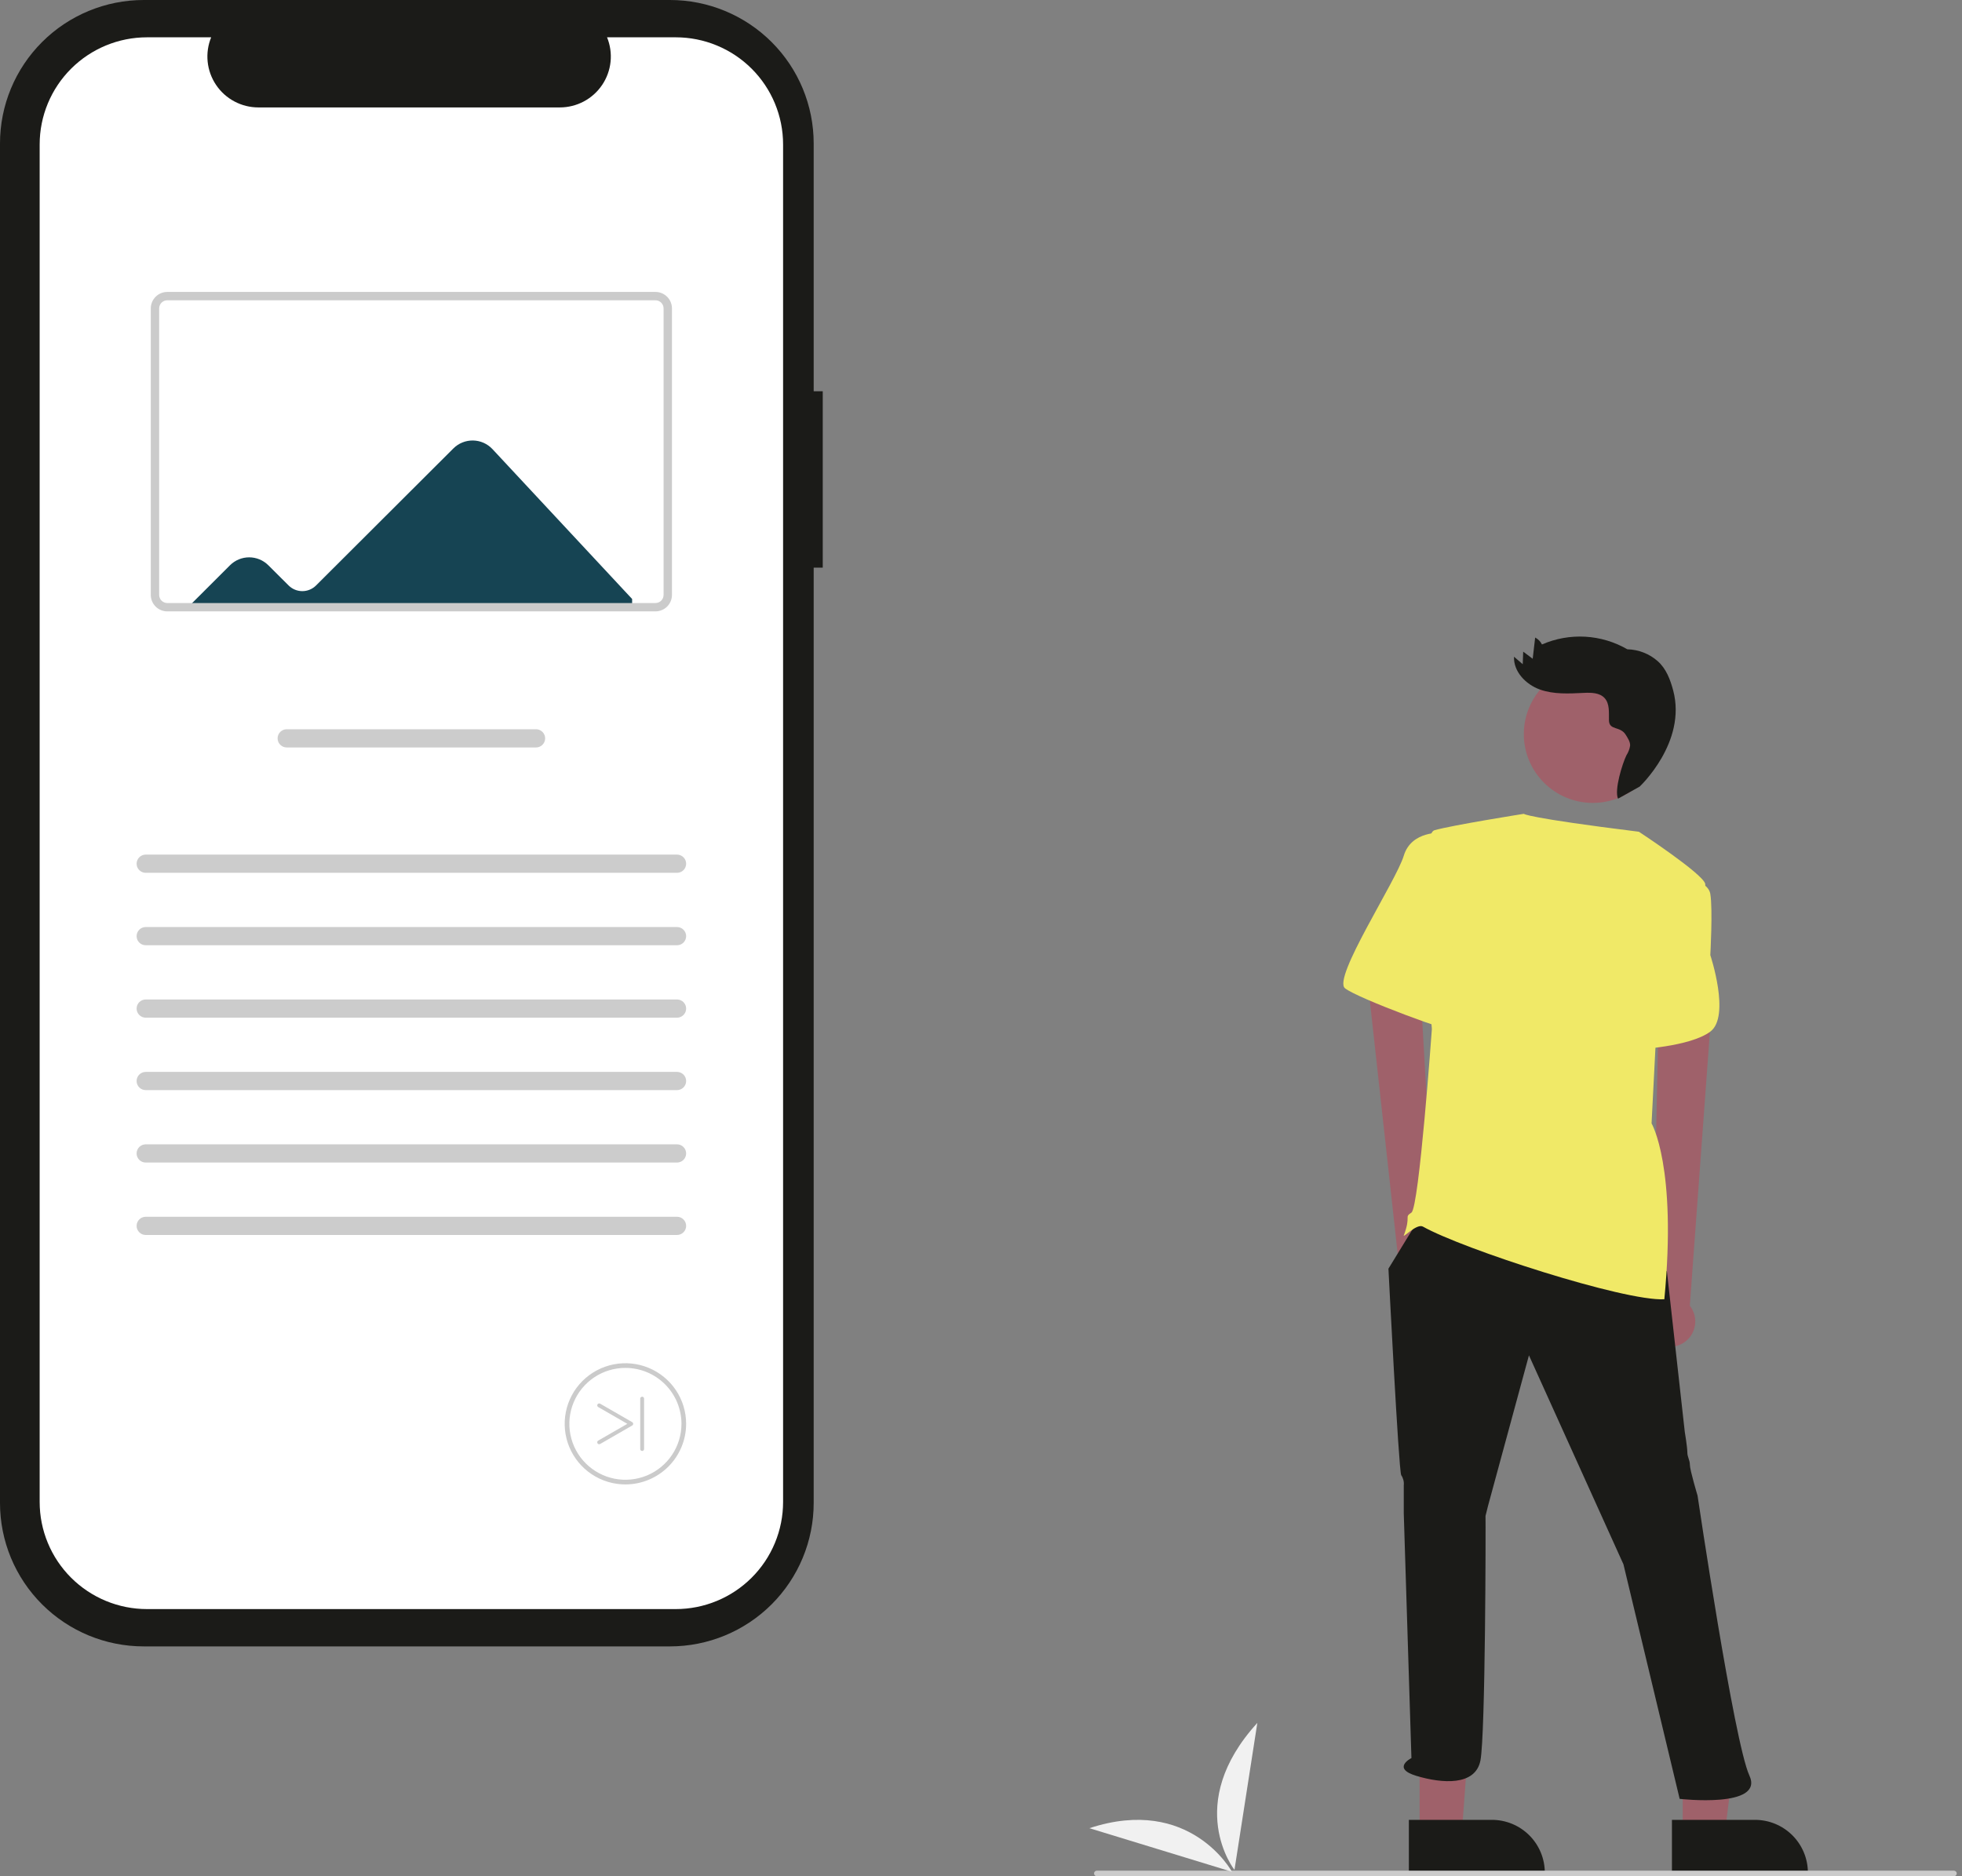 <svg width="230" height="220" viewBox="0 0 230 220" fill="none" xmlns="http://www.w3.org/2000/svg">
<rect x="0" y="0" width="230" height="220" fill="#808080" stroke="none"/>
<g clip-path="url(#clip0_889_3955)">
<path d="M96.448 45.876H95.386V16.818C95.386 12.357 93.61 8.08 90.45 4.926C87.29 1.772 83.004 4.33175e-06 78.535 0H16.851C14.638 -5.57653e-06 12.447 0.435 10.402 1.28C8.358 2.125 6.5 3.364 4.936 4.926C3.371 6.488 2.13 8.341 1.283 10.382C0.436 12.422 5.1577e-06 14.609 0 16.818V176.232C-3.47215e-06 180.692 1.775 184.97 4.936 188.124C8.096 191.278 12.382 193.05 16.851 193.05H78.535C80.748 193.05 82.939 192.615 84.983 191.77C87.028 190.924 88.885 189.686 90.45 188.124C92.015 186.562 93.256 184.708 94.103 182.668C94.95 180.627 95.386 178.44 95.386 176.232V66.56H96.448L96.448 45.876Z" fill="#1B1B18"/>
<path d="M79.215 4.375H71.163C71.533 5.282 71.675 6.265 71.575 7.238C71.475 8.211 71.136 9.145 70.589 9.957C70.042 10.77 69.304 11.435 68.439 11.895C67.573 12.355 66.608 12.596 65.628 12.596H30.29C29.309 12.596 28.344 12.355 27.479 11.895C26.613 11.435 25.875 10.77 25.328 9.957C24.781 9.145 24.443 8.211 24.343 7.238C24.243 6.265 24.384 5.282 24.754 4.375H17.234C13.896 4.375 10.696 5.699 8.336 8.054C5.976 10.409 4.65 13.604 4.65 16.935V176.115C4.65 177.764 4.975 179.397 5.608 180.921C6.24 182.445 7.167 183.83 8.336 184.996C9.504 186.162 10.892 187.087 12.418 187.718C13.945 188.35 15.581 188.674 17.234 188.674H79.215C80.867 188.674 82.504 188.35 84.031 187.718C85.557 187.087 86.945 186.162 88.113 184.996C89.282 183.83 90.209 182.445 90.841 180.921C91.473 179.397 91.799 177.764 91.799 176.115V16.935C91.799 15.286 91.473 13.652 90.841 12.129C90.209 10.605 89.282 9.22 88.113 8.054C86.945 6.888 85.557 5.963 84.031 5.332C82.504 4.7 80.867 4.375 79.215 4.375Z" fill="white"/>
<path d="M76.839 71.199H19.61C19.228 71.198 18.861 71.046 18.59 70.776C18.32 70.507 18.168 70.141 18.168 69.759V36.161C18.168 35.779 18.32 35.413 18.59 35.143C18.861 34.873 19.228 34.721 19.61 34.721H76.839C77.221 34.721 77.588 34.873 77.858 35.143C78.129 35.413 78.281 35.779 78.281 36.161V69.759C78.281 70.141 78.129 70.507 77.858 70.776C77.588 71.046 77.221 71.198 76.839 71.199Z" fill="white"/>
<path d="M57.727 52.658C57.435 52.347 57.084 52.097 56.694 51.924C56.305 51.751 55.884 51.658 55.457 51.65C55.031 51.643 54.607 51.721 54.211 51.88C53.815 52.039 53.455 52.276 53.153 52.577L37.047 68.651C36.622 69.074 36.046 69.313 35.445 69.314C34.844 69.315 34.267 69.078 33.84 68.656L31.455 66.28C31.16 65.985 30.81 65.752 30.424 65.592C30.039 65.433 29.626 65.351 29.209 65.351C28.791 65.351 28.378 65.433 27.993 65.592C27.608 65.752 27.258 65.985 26.963 66.28L22.346 70.892H74.102V70.235L57.727 52.658Z" fill="#164453"/>
<path d="M76.838 71.689H19.61C19.097 71.688 18.606 71.484 18.243 71.123C17.881 70.761 17.677 70.27 17.676 69.759V36.161C17.677 35.649 17.881 35.159 18.243 34.797C18.606 34.435 19.097 34.231 19.61 34.231H76.838C77.351 34.231 77.842 34.435 78.205 34.797C78.567 35.159 78.771 35.649 78.772 36.161V69.759C78.771 70.27 78.567 70.761 78.205 71.123C77.842 71.484 77.351 71.688 76.838 71.689ZM19.61 35.211C19.358 35.211 19.116 35.311 18.937 35.489C18.759 35.668 18.658 35.909 18.658 36.161V69.759C18.658 70.011 18.759 70.252 18.937 70.43C19.116 70.608 19.358 70.708 19.61 70.709H76.838C77.091 70.708 77.332 70.608 77.511 70.43C77.689 70.252 77.79 70.011 77.79 69.759V36.161C77.79 35.909 77.689 35.668 77.511 35.489C77.332 35.311 77.091 35.211 76.838 35.211L19.61 35.211Z" fill="#CBCBCB"/>
<path d="M73.315 174.058C71.907 174.058 70.531 173.641 69.36 172.86C68.189 172.079 67.277 170.97 66.738 169.671C66.199 168.373 66.058 166.944 66.333 165.566C66.607 164.188 67.285 162.922 68.281 161.928C69.277 160.934 70.545 160.258 71.926 159.983C73.307 159.709 74.739 159.85 76.04 160.388C77.34 160.926 78.452 161.836 79.235 163.005C80.017 164.173 80.434 165.547 80.434 166.952C80.432 168.836 79.681 170.642 78.347 171.974C77.012 173.306 75.203 174.055 73.315 174.058ZM73.315 160.394C72.015 160.394 70.745 160.778 69.664 161.499C68.583 162.22 67.741 163.244 67.244 164.442C66.746 165.641 66.616 166.96 66.87 168.232C67.123 169.504 67.749 170.673 68.668 171.59C69.587 172.507 70.758 173.132 72.033 173.385C73.308 173.638 74.629 173.508 75.83 173.012C77.031 172.515 78.057 171.675 78.779 170.596C79.501 169.518 79.887 168.249 79.887 166.952C79.885 165.213 79.192 163.546 77.96 162.317C76.728 161.087 75.057 160.395 73.315 160.394Z" fill="#CBCBCB"/>
<path d="M70.24 169.344C70.19 169.344 70.141 169.328 70.102 169.298C70.062 169.267 70.033 169.224 70.02 169.176C70.007 169.128 70.01 169.076 70.03 169.03C70.049 168.984 70.083 168.945 70.126 168.92L73.542 166.952L70.126 164.984C70.074 164.954 70.036 164.904 70.02 164.846C70.004 164.788 70.013 164.726 70.043 164.673C70.073 164.621 70.123 164.583 70.181 164.568C70.239 164.552 70.302 164.56 70.354 164.59L74.111 166.755C74.146 166.775 74.174 166.804 74.194 166.838C74.214 166.873 74.225 166.912 74.225 166.952C74.225 166.992 74.214 167.031 74.194 167.066C74.174 167.1 74.146 167.129 74.111 167.149L70.354 169.314C70.319 169.334 70.28 169.344 70.24 169.344Z" fill="#CBCBCB"/>
<path d="M75.278 170.134C75.218 170.134 75.16 170.11 75.117 170.067C75.074 170.025 75.05 169.967 75.05 169.907V163.998C75.05 163.938 75.075 163.88 75.117 163.838C75.16 163.795 75.218 163.771 75.278 163.771C75.338 163.771 75.396 163.795 75.439 163.838C75.481 163.88 75.505 163.938 75.506 163.998V169.907C75.506 169.967 75.482 170.025 75.439 170.067C75.396 170.11 75.338 170.134 75.278 170.134Z" fill="#CBCBCB"/>
<path d="M33.612 85.508C33.328 85.508 33.056 85.621 32.855 85.821C32.655 86.021 32.542 86.293 32.542 86.576C32.542 86.859 32.655 87.131 32.855 87.331C33.056 87.531 33.328 87.644 33.612 87.644H62.837C63.12 87.644 63.392 87.531 63.593 87.331C63.794 87.131 63.906 86.859 63.906 86.576C63.906 86.293 63.794 86.021 63.593 85.821C63.392 85.621 63.12 85.508 62.837 85.508H33.612Z" fill="#CCCCCC"/>
<path d="M17.083 100.208C16.8 100.208 16.527 100.32 16.327 100.521C16.126 100.721 16.014 100.992 16.014 101.276C16.014 101.559 16.126 101.83 16.327 102.03C16.527 102.231 16.8 102.343 17.083 102.343H79.365C79.649 102.343 79.921 102.231 80.121 102.03C80.322 101.83 80.435 101.559 80.435 101.276C80.435 100.992 80.322 100.721 80.121 100.521C79.921 100.32 79.649 100.208 79.365 100.208H17.083Z" fill="#CCCCCC"/>
<path d="M17.083 108.701C16.8 108.701 16.527 108.813 16.327 109.014C16.126 109.214 16.014 109.485 16.014 109.768C16.014 110.052 16.126 110.323 16.327 110.523C16.527 110.723 16.8 110.836 17.083 110.836H79.365C79.649 110.836 79.921 110.723 80.121 110.523C80.322 110.323 80.435 110.052 80.435 109.768C80.435 109.485 80.322 109.214 80.121 109.014C79.921 108.813 79.649 108.701 79.365 108.701H17.083Z" fill="#CCCCCC"/>
<path d="M17.083 117.194C16.8 117.194 16.527 117.307 16.327 117.507C16.126 117.707 16.014 117.978 16.014 118.262C16.014 118.545 16.126 118.816 16.327 119.016C16.527 119.217 16.8 119.329 17.083 119.329H79.365C79.649 119.329 79.921 119.217 80.121 119.016C80.322 118.816 80.435 118.545 80.435 118.262C80.435 117.978 80.322 117.707 80.121 117.507C79.921 117.307 79.649 117.194 79.365 117.194H17.083Z" fill="#CCCCCC"/>
<path d="M17.083 125.687C16.8 125.687 16.527 125.799 16.327 126C16.126 126.2 16.014 126.471 16.014 126.755C16.014 127.038 16.126 127.309 16.327 127.509C16.527 127.71 16.8 127.822 17.083 127.822H79.365C79.649 127.822 79.921 127.71 80.121 127.509C80.322 127.309 80.435 127.038 80.435 126.755C80.435 126.471 80.322 126.2 80.121 126C79.921 125.799 79.649 125.687 79.365 125.687H17.083Z" fill="#CCCCCC"/>
<path d="M17.083 134.18C16.943 134.18 16.804 134.208 16.674 134.261C16.544 134.315 16.426 134.393 16.327 134.493C16.228 134.592 16.149 134.709 16.095 134.839C16.041 134.968 16.014 135.107 16.014 135.247C16.014 135.388 16.041 135.526 16.095 135.656C16.149 135.785 16.228 135.903 16.327 136.002C16.426 136.101 16.544 136.18 16.674 136.234C16.804 136.287 16.943 136.315 17.083 136.315H79.365C79.649 136.315 79.921 136.202 80.121 136.002C80.322 135.802 80.435 135.531 80.435 135.247C80.435 134.964 80.322 134.693 80.121 134.493C79.921 134.292 79.649 134.18 79.365 134.18H17.083Z" fill="#CCCCCC"/>
<path d="M17.083 142.673C16.8 142.673 16.527 142.786 16.327 142.986C16.126 143.186 16.014 143.457 16.014 143.741C16.014 144.024 16.126 144.295 16.327 144.495C16.527 144.696 16.8 144.808 17.083 144.808H79.365C79.649 144.808 79.921 144.696 80.121 144.495C80.322 144.295 80.435 144.024 80.435 143.741C80.435 143.457 80.322 143.186 80.121 142.986C79.921 142.786 79.649 142.673 79.365 142.673H17.083Z" fill="#CCCCCC"/>
<path d="M168.32 152.234C168.653 151.956 168.921 151.608 169.104 151.215C169.288 150.823 169.383 150.395 169.383 149.961C169.383 149.528 169.288 149.1 169.104 148.707C168.92 148.315 168.652 147.967 168.32 147.689L166.112 108.909L159.812 110.331L163.977 148.204C163.546 148.793 163.346 149.52 163.416 150.246C163.486 150.972 163.82 151.648 164.355 152.144C164.891 152.641 165.59 152.925 166.321 152.941C167.052 152.958 167.763 152.706 168.32 152.234H168.32Z" fill="#9F616A"/>
<path d="M193.899 157.284C193.556 157.018 193.276 156.68 193.078 156.294C192.881 155.908 192.77 155.484 192.754 155.051C192.739 154.618 192.818 154.187 192.988 153.788C193.157 153.389 193.412 153.032 193.735 152.742L194.534 113.908L200.881 115.101L198.093 153.1C198.545 153.673 198.771 154.392 198.728 155.12C198.684 155.848 198.375 156.536 197.858 157.051C197.341 157.567 196.652 157.875 195.923 157.918C195.193 157.961 194.473 157.735 193.899 157.284H193.899Z" fill="#9F616A"/>
<path d="M197.257 214.999L202.199 214.998L203.609 203.491L197.256 203.492L197.257 214.999Z" fill="#9F616A"/>
<path d="M195.997 213.388L205.73 213.388H205.73C207.375 213.388 208.953 214.04 210.116 215.201C211.279 216.362 211.933 217.936 211.933 219.578V219.779L195.997 219.78L195.997 213.388Z" fill="#1B1B18"/>
<path d="M166.417 214.999L171.36 214.998L172.769 195.972L166.417 195.973L166.417 214.999Z" fill="#9F616A"/>
<path d="M165.157 213.388L174.89 213.388H174.89C176.535 213.388 178.113 214.04 179.276 215.201C180.439 216.362 181.093 217.936 181.093 219.578V219.779L165.157 219.78L165.157 213.388Z" fill="#1B1B18"/>
<path d="M186.72 94.145C191.186 94.145 194.806 90.532 194.806 86.076C194.806 81.619 191.186 78.006 186.72 78.006C182.255 78.006 178.635 81.619 178.635 86.076C178.635 90.532 182.255 94.145 186.72 94.145Z" fill="#9F616A"/>
<path d="M196.603 102.731C196.603 102.731 200.196 103.03 200.496 104.823C200.795 106.616 200.496 111.996 200.496 111.996C200.496 111.996 202.891 119.17 200.496 120.963C198.1 122.756 191.811 123.055 191.811 123.055L196.603 102.731Z" fill="#F0E967"/>
<path d="M166.057 143.379L162.763 148.759C162.763 148.759 163.961 172.371 164.26 172.969C164.498 173.319 164.604 173.743 164.56 174.164V177.452L165.458 206.145C165.458 206.145 163.062 207.34 166.057 208.237C169.052 209.133 172.945 209.432 173.544 206.443C174.143 203.455 174.171 178.555 174.143 177.751L174.442 176.555L179.234 158.921L190.314 183.429L196.902 210.927C196.902 210.927 206.873 212.076 205.076 208.19C203.28 204.305 198.998 175.36 198.998 175.36C198.998 175.36 198.1 172.371 198.1 171.773C198.1 171.175 197.801 170.876 197.801 170.279C197.801 169.681 197.501 167.888 197.501 167.888L195.405 149.058L166.057 143.379Z" fill="#1B1B18"/>
<path d="M178.635 95.425C178.635 95.425 178.815 95.871 192.125 97.527C192.125 97.527 199.598 102.432 199.897 103.628C200.197 104.823 194.207 120.066 194.207 120.066L193.608 131.723C193.608 131.723 196.602 136.763 195.106 152.346C190.426 152.605 171.478 146.457 166.806 143.827C166.096 143.428 164.441 145.189 164.56 144.873C165.458 142.482 164.56 142.781 165.458 142.183C166.357 141.586 167.854 120.664 167.854 120.664C167.854 120.664 166.057 97.949 168.153 97.351C170.25 96.753 178.635 95.425 178.635 95.425Z" fill="#F0E967"/>
<path d="M169.052 97.65C169.052 97.65 165.458 97.351 164.56 100.34C163.661 103.329 156.175 114.686 157.672 115.882C159.169 117.078 170.549 121.262 170.849 120.963C171.148 120.664 169.052 97.65 169.052 97.65Z" fill="#F0E967"/>
<path d="M196.136 80.93C195.797 79.669 195.318 78.409 194.344 77.538C193.357 76.662 192.09 76.164 190.769 76.133C189.263 75.261 187.571 74.756 185.832 74.657C184.093 74.559 182.356 74.87 180.76 75.566C180.587 75.218 180.308 74.934 179.963 74.755C179.866 75.585 179.77 76.415 179.674 77.245C179.303 76.966 178.931 76.687 178.56 76.408C178.541 76.899 178.523 77.39 178.505 77.882C178.164 77.589 177.824 77.297 177.484 77.005C177.411 78.745 178.861 80.251 180.501 80.844C182.142 81.437 183.94 81.327 185.682 81.245C186.543 81.204 187.523 81.219 188.104 81.854C188.712 82.519 188.597 83.539 188.612 84.44C188.633 85.706 189.936 85.086 190.589 86.172C190.824 86.561 191.105 86.962 191.096 87.416C191.035 87.827 190.885 88.221 190.658 88.57C190.177 89.561 189.22 92.646 189.677 93.649C190.522 93.177 191.367 92.705 192.212 92.233C192.212 92.233 197.778 87.032 196.136 80.93Z" fill="#1B1B18"/>
<path d="M229.057 220H128.577C128.49 220 128.407 219.966 128.346 219.904C128.284 219.843 128.25 219.76 128.25 219.673C128.25 219.587 128.284 219.504 128.346 219.442C128.407 219.381 128.49 219.347 128.577 219.347H229.057C229.143 219.347 229.227 219.381 229.288 219.442C229.349 219.504 229.384 219.587 229.384 219.673C229.384 219.76 229.349 219.843 229.288 219.904C229.227 219.966 229.143 220 229.057 220Z" fill="#CBCBCB"/>
<path d="M144.419 219.477C144.419 219.477 139.531 210.471 127.708 214.366L144.419 219.477Z" fill="#F1F1F1"/>
<path d="M144.714 219.257C144.714 219.257 138.668 211.587 147.394 202.019L144.714 219.257Z" fill="#F1F1F1"/>
</g>
<defs>
<clipPath id="clip0_889_3955">
<rect width="229.384" height="220" fill="white"/>
</clipPath>
</defs>
</svg>

